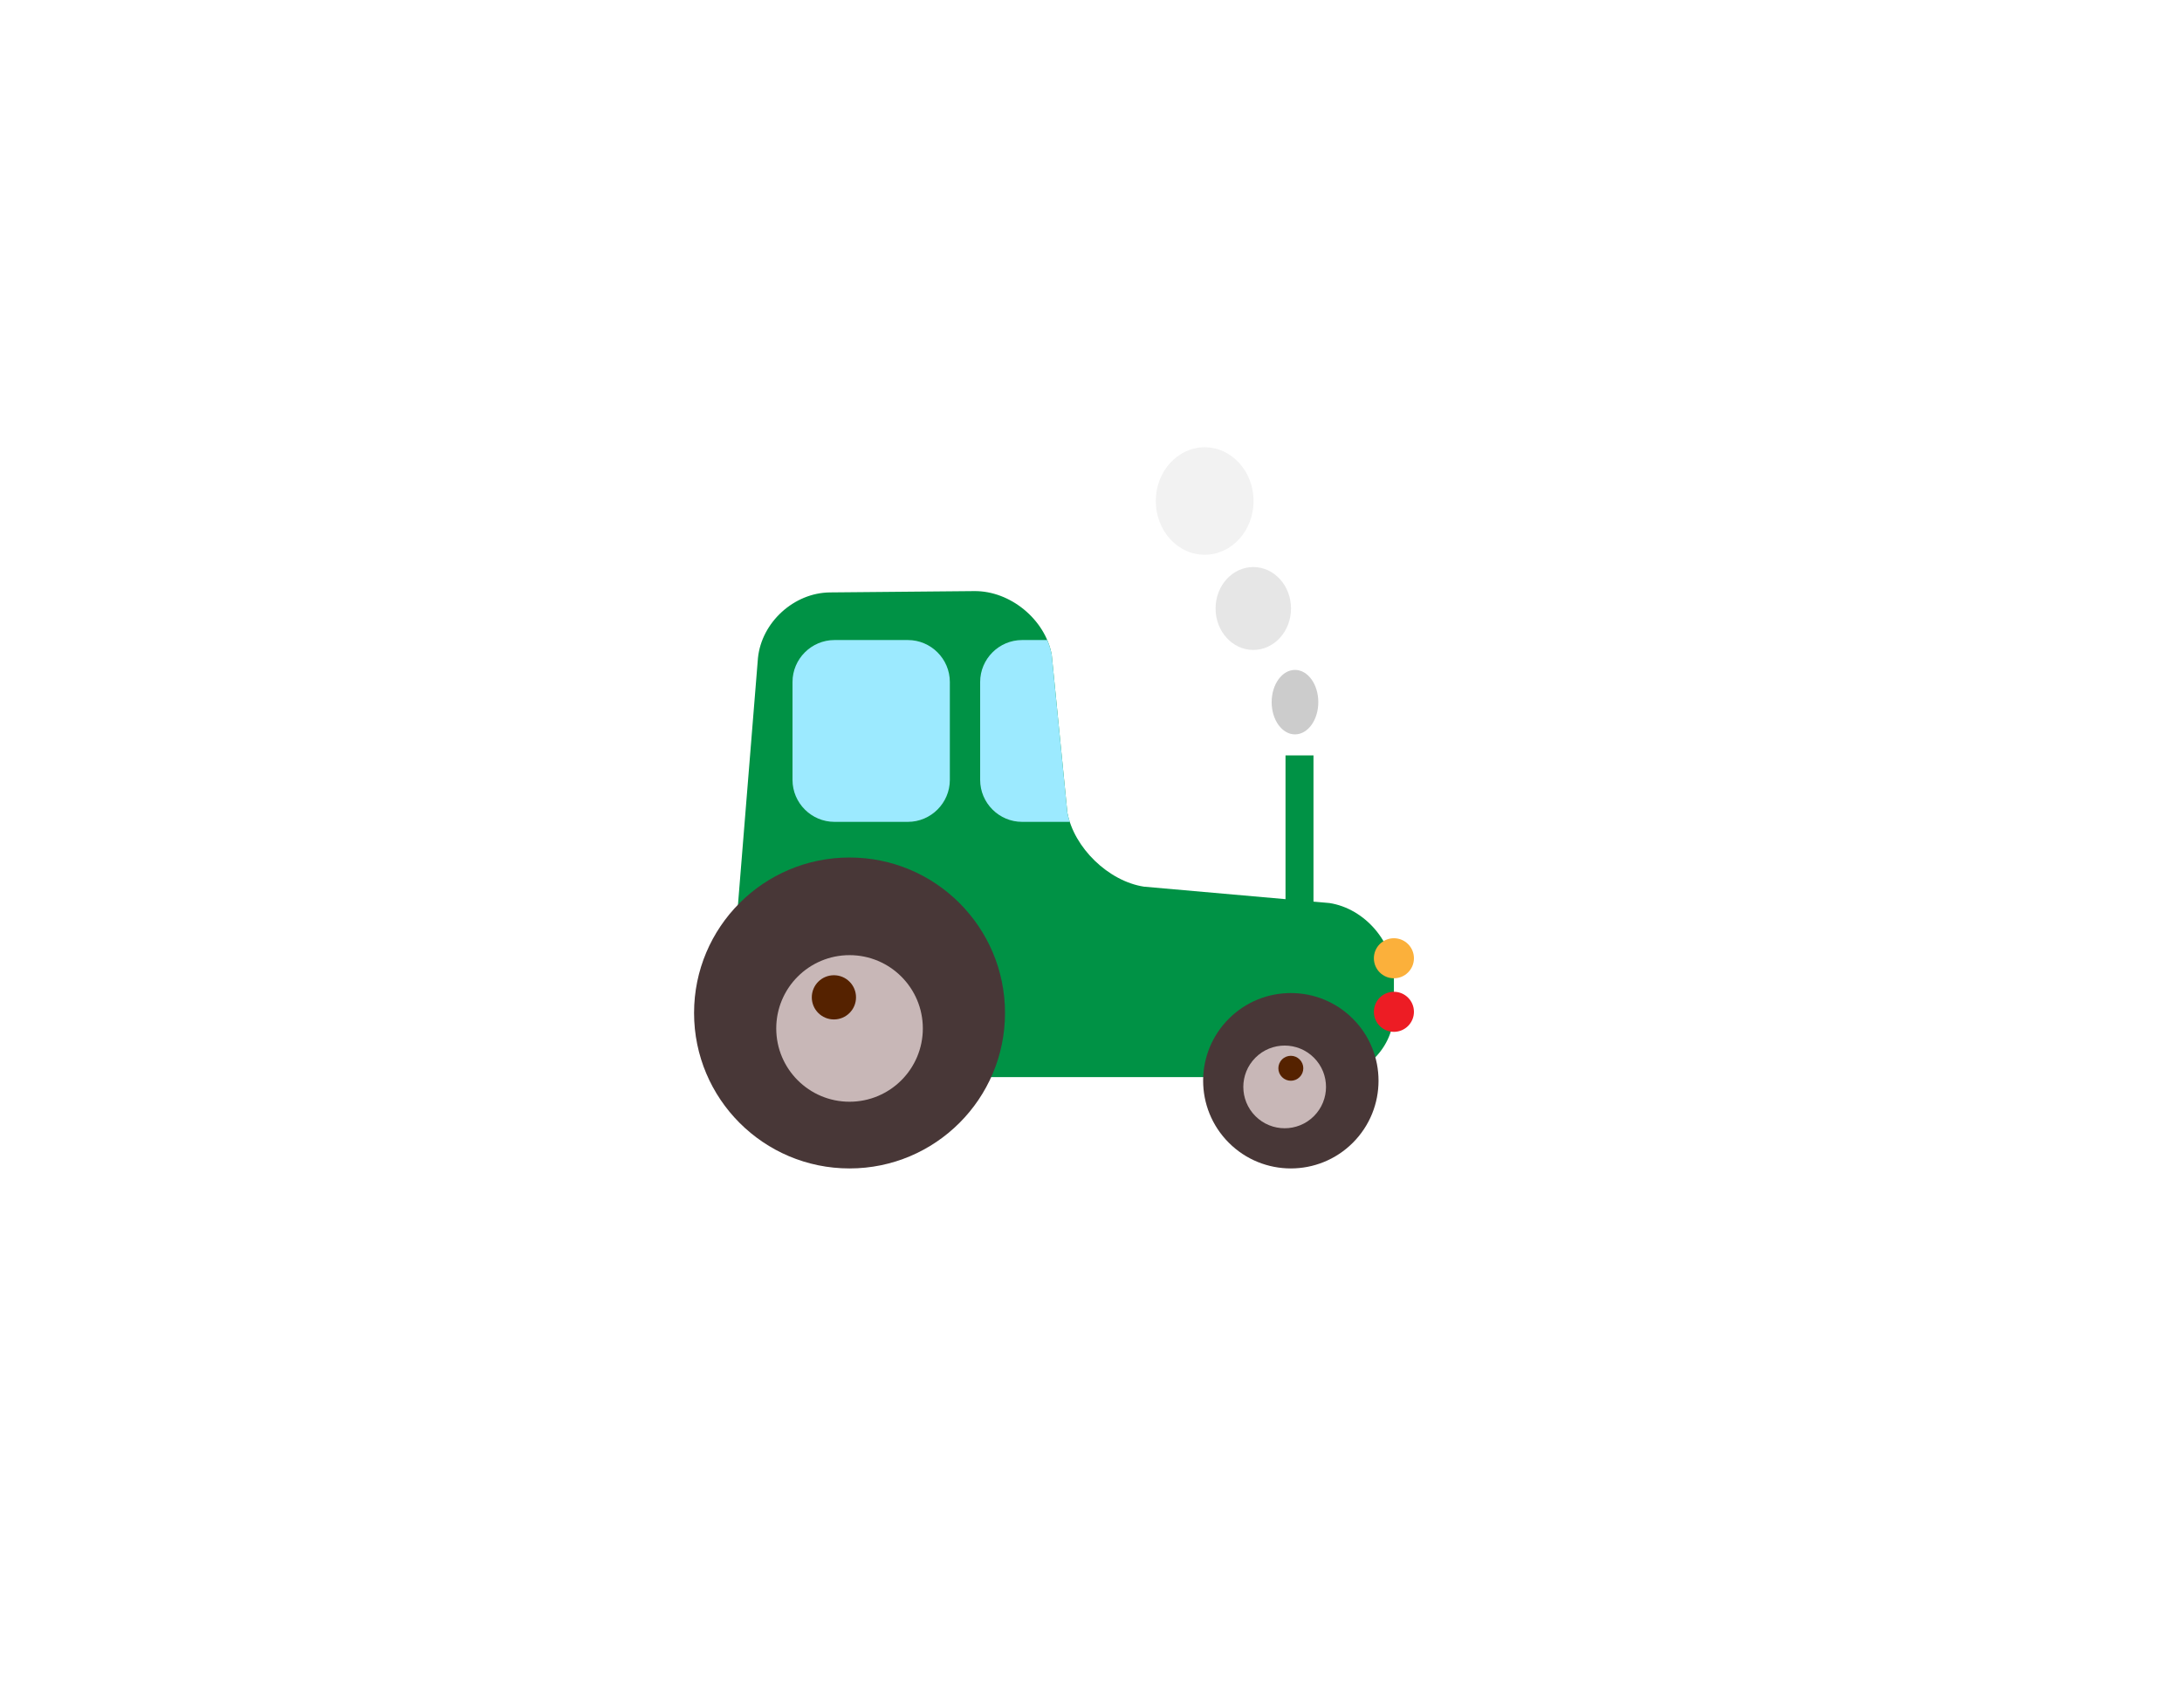 <?xml version="1.0" encoding="UTF-8" standalone="no"?>
<!-- Created with Inkscape (http://www.inkscape.org/) -->

<svg
   xmlns:dc="http://purl.org/dc/elements/1.1/"
   xmlns:cc="http://creativecommons.org/ns#"
   xmlns:rdf="http://www.w3.org/1999/02/22-rdf-syntax-ns#"
   xmlns:svg="http://www.w3.org/2000/svg"
   xmlns="http://www.w3.org/2000/svg"
   xmlns:sodipodi="http://sodipodi.sourceforge.net/DTD/sodipodi-0.dtd"
   xmlns:inkscape="http://www.inkscape.org/namespaces/inkscape"
   version="1.1"
   width="797.55"
   height="624.475"
   id="svg2"
   xml:space="preserve"
   inkscape:version="0.48.2 r9819"
   sodipodi:docname="Toys_02.svg"><sodipodi:namedview
     pagecolor="#ffffff"
     bordercolor="#666666"
     borderopacity="1"
     objecttolerance="10"
     gridtolerance="10"
     guidetolerance="10"
     inkscape:pageopacity="0"
     inkscape:pageshadow="2"
     inkscape:window-width="1094"
     inkscape:window-height="646"
     id="namedview99"
     showgrid="false"
     inkscape:zoom="0.534456"
     inkscape:cx="551.67149"
     inkscape:cy="436.61603"
     inkscape:window-x="502"
     inkscape:window-y="65"
     inkscape:window-maximized="0"
     inkscape:current-layer="g12" /><defs
     id="defs6" /><g
     transform="matrix(1.25,0,0,-1.25,0,624.475)"
     id="g10"><g
       transform="scale(0.1,0.1)"
       id="g12"><path
         d="m 3887.295,2355.144 -46.53,4.102 0,427.525 -81.79,0 0,-420.31 -413.89,36.523 c -103.75,15.996 -204.55,113.477 -224.01,216.637 l -45.74,461.89 c -19.46,103.14 -121.27,186.76 -226.23,185.79 l -422.38,-3.87 c -104.97,-0.96 -199.64,-87.19 -210.37,-191.61 l -83.93,-1035.798 c -10.75,-104.426 14.53,-189.863 56.15,-189.863 41.63,0 161.57,0 266.54,0 l 621.02,0 c 104.97,0 276.73,0 381.72,0 l 427.21,0 c 104.96,0 190.86,85.887 190.86,190.859 l 0,98.184 c 0,104.969 -84.88,203.945 -188.63,219.941"
         inkscape:connector-curvature="0"
         id="path72"
         style="fill:#009245;fill-opacity:1;fill-rule:nonzero;stroke:none" /><path
         d="m 3854.865,2942.551 c 0,-52.05 -30.53,-94.26 -68.21,-94.26 -37.66,0 -68.2,42.21 -68.2,94.26 0,52.07 30.54,94.29 68.2,94.29 37.68,0 68.21,-42.22 68.21,-94.29"
         inkscape:connector-curvature="0"
         id="path74"
         style="fill:#cccccc;fill-opacity:1;fill-rule:nonzero;stroke:none" /><path
         d="m 3775.055,3216.431 c 0,-66.92 -49.37,-121.21 -110.29,-121.21 -60.91,0 -110.29,54.29 -110.29,121.21 0,66.98 49.38,121.23 110.29,121.23 60.92,0 110.29,-54.25 110.29,-121.23"
         inkscape:connector-curvature="0"
         id="path76"
         style="fill:#e6e6e6;fill-opacity:1;fill-rule:nonzero;stroke:none" /><path
         d="m 3665.575,3530.711 c 0,-86.78 -64.01,-157.15 -142.97,-157.15 -78.97,0 -142.97,70.37 -142.97,157.15 0,86.78 64,157.15 142.97,157.15 78.96,0 142.97,-70.37 142.97,-157.15"
         inkscape:connector-curvature="0"
         id="path78"
         style="fill:#f2f2f2;fill-opacity:1;fill-rule:nonzero;stroke:none" /><path
         d="m 3593.205,2016.804 c -100.14,-100.144 -100.14,-262.519 0,-362.656 100.14,-100.148 262.52,-100.148 362.66,0 100.15,100.145 100.15,262.52 0,362.664 -100.14,100.137 -262.51,100.137 -362.66,-0.01"
         inkscape:connector-curvature="0"
         id="path80"
         style="fill:#483737;fill-opacity:1;fill-rule:nonzero;stroke:none" /><path
         d="m 3671.015,1902.926 c -47.22,-47.215 -47.22,-123.758 0,-170.965 47.21,-47.219 123.77,-47.219 170.98,-0.012 47.2,47.219 47.2,123.762 0,170.977 -47.21,47.218 -123.77,47.207 -170.98,0"
         inkscape:connector-curvature="0"
         id="path82"
         style="fill:#c8b7b7;fill-opacity:1;fill-rule:nonzero;stroke:none" /><path
         d="m 3748.755,1897.73 c -14.24,-14.246 -14.24,-37.332 0,-51.57 14.24,-14.238 37.33,-14.25 51.56,0 14.25,14.238 14.24,37.324 0,51.57 -14.23,14.239 -37.32,14.239 -51.56,0"
         inkscape:connector-curvature="0"
         id="path84"
         style="fill:#552200;fill-opacity:1;fill-rule:nonzero;stroke:none" /><path
         d="m 2029.525,2033.648 c 0,-251.074 203.54,-454.617 454.6,-454.617 251.08,0 454.62,203.543 454.62,454.617 0,251.074 -203.54,454.61 -454.62,454.61 -251.06,0 -454.6,-203.536 -454.6,-454.61"
         inkscape:connector-curvature="0"
         id="path86"
         style="fill:#483737;fill-opacity:1;fill-rule:nonzero;stroke:none" /><path
         d="m 2269.825,1988.426 c 0,-118.372 95.94,-214.317 214.3,-214.317 118.38,0 214.33,95.945 214.33,214.317 0,118.347 -95.95,214.316 -214.33,214.316 -118.36,0 -214.3,-95.969 -214.3,-214.316"
         inkscape:connector-curvature="0"
         id="path88"
         style="fill:#c8b7b7;fill-opacity:1;fill-rule:nonzero;stroke:none" /><path
         d="m 2373.785,2079.363 c 0,-35.715 28.94,-64.641 64.63,-64.641 35.71,0 64.66,28.926 64.66,64.641 0,35.703 -28.95,64.637 -64.66,64.637 -35.69,0 -64.63,-28.934 -64.63,-64.637"
         inkscape:connector-curvature="0"
         id="path90"
         style="fill:#552200;fill-opacity:1;fill-rule:nonzero;stroke:none" /><path
         d="m 2777.455,2715.211 c 0,-67.48 -55.21,-122.7 -122.69,-122.7 l -214.69,0 c -67.48,0 -122.69,55.22 -122.69,122.7 l 0,286.26 c 0,67.48 55.21,122.7 122.69,122.7 l 214.69,0 c 67.48,0 122.69,-55.22 122.69,-122.7 l 0,-286.26"
         inkscape:connector-curvature="0"
         id="path92"
         style="fill:#9ceaff;fill-opacity:1;fill-rule:nonzero;stroke:none" /><path
         d="m 3121.075,2619.621 -45.74,461.89 c -2.77,14.68 -7.26,28.95 -13.15,42.66 l -73.42,0 c -67.48,0 -122.69,-55.21 -122.69,-122.7 l 0,-286.26 c 0,-67.48 55.21,-122.7 122.69,-122.7 l 139.33,0 c -2.92,8.96 -5.3,18 -7.02,27.11"
         inkscape:connector-curvature="0"
         id="path94"
         style="fill:#9ceaff;fill-opacity:1;fill-rule:nonzero;stroke:none" /><path
         d="m 4017.345,2037.019 c 0,-32.343 26.23,-58.574 58.58,-58.574 32.34,0 58.57,26.231 58.57,58.574 0,32.352 -26.23,58.582 -58.57,58.582 -32.35,0 -58.58,-26.23 -58.58,-58.582"
         inkscape:connector-curvature="0"
         id="path96"
         style="fill:#ed1c24;fill-opacity:1;fill-rule:nonzero;stroke:none" /><path
         d="m 4017.345,2193.64 c 0,-32.355 26.23,-58.586 58.58,-58.586 32.34,0 58.57,26.231 58.57,58.586 0,32.352 -26.23,58.575 -58.57,58.575 -32.35,0 -58.58,-26.223 -58.58,-58.575"
         inkscape:connector-curvature="0"
         id="path98"
         style="fill:#fbb03b;fill-opacity:1;fill-rule:nonzero;stroke:none" /></g></g></svg>